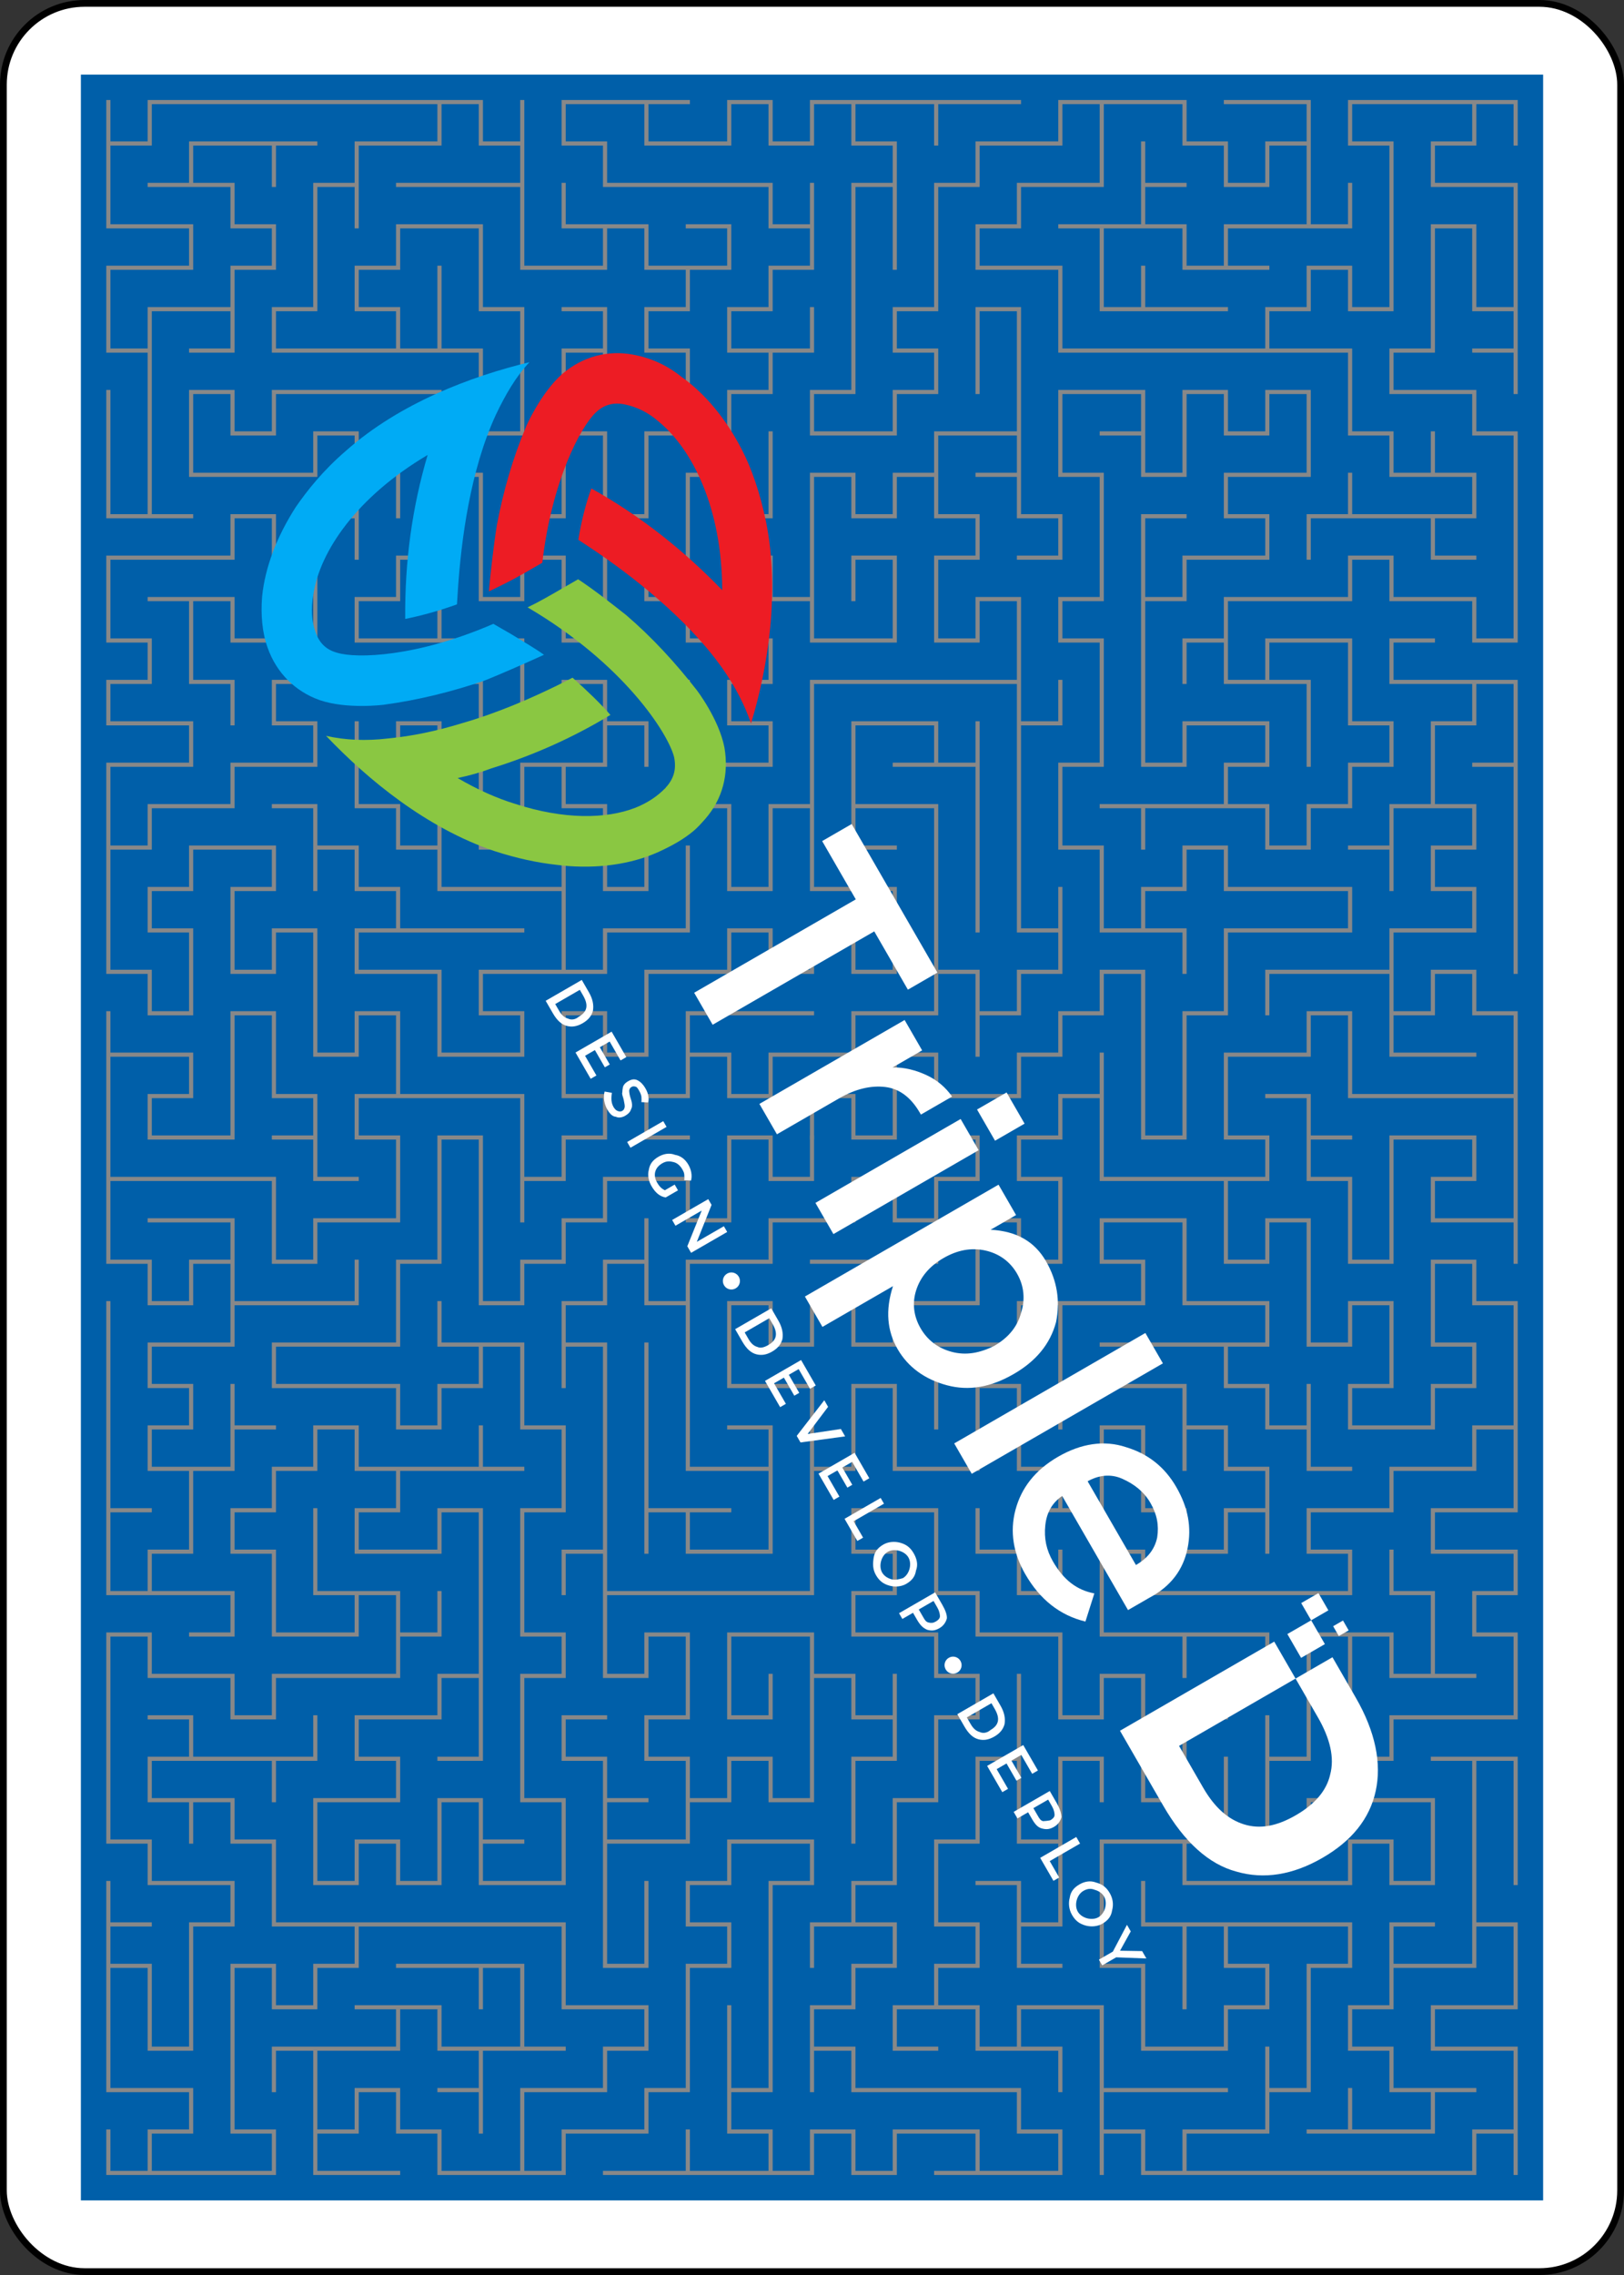 <?xml version="1.0" encoding="UTF-8" standalone="no"?>
<svg xmlns="http://www.w3.org/2000/svg" class="card" face="1B" height="3.5in" preserveAspectRatio="none"
     viewBox="-120 -168 240 336" width="2.5in">
    <rect x="-120" y="-168" width="240" height="336" fill="#333333" stroke="none"/>
    <rect width="239" height="335" x="-119.5" y="-167.5" rx="12" ry="12" fill="white" stroke="black"></rect>
    <rect width="216.095" height="313.967" x="-108.047" y="-156.983" fill="#005FA9"></rect>

    <path d="M0,0v-1h1v1h1v-1v-1h1v1h1h1v-1h1v-1h1v-1h1v1v1v1v1h1v-1v-1v-1h1v-1v-1h1h1h1v-1h-1h-1h-1v-1h-1v1h-1v1h-1v-1v-1h-1v-1v-1h1v-1v-1v-1h-1v-1h1v-1v-1v-1h-1v-1v-1h1h1v1h-1M8,-17v1h1v-1v-1h1v1h1v-1h1v1v1h-1h-1v1h1v1h-1h-1v1h-1v1v1v1v1h1v-1h1h1v1h-1v1h-1h-1h-1M8,-8v1M10,-8h1v1h1v-1h1v-1h1v-1h-1v-1v-1h-1h-1v1h-1v-1h-1v1M10,-12v-1h1h1h1v-1h1v1h1h1v1h1v-1v-1v-1v-1v-1h-1v-1h-1h-1v-1h1v-1v-1v-1h1v1v1h1v-1v-1v-1h-1h-1v-1h1v-1h-1h-1h-1v1h1v1v1v1v1h-1v-1h-1v1h-1v1h-1h-1h-1h-1h-1v-1v-1h-1h-1v-1h1v-1h1h1v-1v-1h-1v1h-1h-1v1h-1v1v1v1h-1v1h1v1h-1v1h-1h-1v-1h1v-1v-1v-1v-1v-1h1v1v1M2,-23v-1h-1v-1h1h1v1M3,-25h1h1M1,-25h-1v1h-1v-1h-1v1h-1h-1v-1h1M-4,-25h-1h-1v1h1v1h1h1h1h1v1h1v-1M0,-22v1h-1v1h-1v1h1v1h-1v1v1h-1v1v1h-1v1h1v1h1h1v1h-1v1h1v1h-1h-1v-1v-1h-1v-1h-1h-1v-1v-1h-1v1h-1v-1v-1v-1h-1v1v1h-1v1h-1v1h1h1h1h1v1v1h-1v-1h-1h-1h-1h-1h-1v1h1v1h-1h-1v1h-1h-1v1h-1v-1v-1h1h1v-1h-1h-1v-1h1v-1h-1v-1v-1h1h1h1v-1h1v1v1v1h1v-1v-1v-1h1v-1v-1h-1v1h-1h-1h-1v-1v-1h1v1h1v-1h1h1h1h1v1h-1v1v1M-9,-17h1h1v-1v-1v-1h-1v-1v-1h-1h-1v1h-1v1h1v1h1v-1v-1M-9,-19h1v1M-10,-19h-1h-1h-1v-1h1v-1v-1v-1h1v-1h1h1v-1h-1h-1h-1h-1h-1h-1h-1v1h-1v1v1h1h1v1h-1h-1v1v1h1v-1h1h1v-1h1v-1h-1v-1h-1h-1M-15,-23v-1h1h1v1M-13,-24h1M-14,-20v1h-1M-16,-19v1v1v1v1h1M-16,-15h-1v-1v-1v-1M-17,-24v-1M-9,-25h1v1h1v-1M-7,-24v1h-1h-1h-1M-7,-23v1v1h1h1v-1h-1v-1M-5,-22h1v1h1h1v-1h-1M-3,-21v1h-1v1h1v1v1h-1v1v1h-1v-1v-1h-1v-1v-1h1v-1h-1M-5,-19v1h1M-6,-17v1v1h-1v-1M-5,-15v1v1M-11,-23v1M-11,-15v1M-13,-12h-1v-1h-1h-1M-15,-13v1v1h1v1M-17,-7v1v1v1h1v1h1v-1v-1h-1v-1h1v-1h1h1v1h-1v1v1h1v-1h1v1v1v1h1v-1h1v1v1h1h1h1v1v1v1M-7,1h1v-1h1v-1h-1v-1v-1h1v1h1v-1v-1h1h1v-1h1v1h1v-1h1v1h1v-1v-1h-1h-1v-1v-1v-1v-1v-1h1h1h1h1h1v-1v-1h-1v1h-1v-1v-1h1v-1h-1v-1h-1v1h-1v-1h-1v1v1v1h-1v-1h-1v-1h1v-1v-1M-2,-14v1M0,-13v1h1h1v-1v-1h-1v1M3,-16v-1h1h1v-1v-1v-1h-1v1v1M5,-17v1v1h1v1h-1M5,-16h-1M5,-11v1h1v-1M5,-10v1v1v1v1v1h1v-1M6,-5v1h-1v1h-1v-1h-1v1h-1h-1v1h-1h-1v1h-1v-1h-1v1h-1v1h1M-3,-2v-1h1h1h1M3,-4v-1v-1v-1v-1h-1h-1v-1v-1h1h1v1h1v-1M4,-9v1v1v1v1M3,-9h-1M1,-8v1h1M4,-3v1M0,-8h-1v1v1h-1v-1v-1h-1h-1v1v1h-1v-1v-1h-1v-1h1v-1v-1h-1v1M-5,-10h1v1M-6,-9h-1v1v1h-1v-1v-1h-1v-1h-1v1h-1v-1M-11,-9v1h1v1h1v1h1h1h1v-1M-6,-6v1v1h-1h-1v1h1v1h-1h-1v-1v-1h-1h-1v-1h1v-1h-1v-1h-1v-1h-1M-12,-7v1M-10,-5h1h1h1M-6,-4h1v-1h1h1v-1v-1M-9,-7v-1M-10,-1h-1v1h1v1v1h-1h-1v1h-1v-1v-1h-1h-1h-1h-1v1v1h1v1h1v-1h1v-1h-1h-1M-14,3v1v1h-1h-1v1h1v1h-1v1h1h1v-1v-1M-14,7h1M-15,8v1v1h-1v1h-1v-1v-1h1M-17,9v-1v-1v-1v-1v-1M-16,11h1h1v1h-1M-14,4h1h1h1v-1M-17,1v-1v-1v-1v-1M-17,-2h1h1v1h-1v1h1h1v-1v-1v-1h1v1v1h1v1h-1M-12,0v1h1M-9,-12v-1M-1,-19h1v-1M7,-25h1h1v1h1v1h1v-1h1v1v1h1v-1M12,-22h-1h-1v1h-1v-1h-1h-1v1v1h1v-1M8,-20h1h1M7,-22h-1M8,-22v-1h1M8,-23v-1M10,-21h1M12,-24v-1h-1h-1M11,-19h1h1v1v1h1v1h1h1v1h-1v1h1M15,-15h-1h-1v-1M13,-15h-1v1M15,-16v-1M16,-25h1v1M17,-20v1v1M17,-19h-1M11,-11h1v1v1M8,-13v-1v-1h1M8,-5h1v1"
          transform="scale(6.117)" fill="none" stroke="#888888" stroke-width="0.1" stroke-linecap="square"
          stroke-linejoin="miter"></path>
    <path d="M0,0v-1h1v1h1v-1v-1h1v1h1h1v-1h1v-1h1v-1h1v1v1v1v1h1v-1v-1v-1h1v-1v-1h1h1h1v-1h-1h-1h-1v-1h-1v1h-1v1h-1v-1v-1h-1v-1v-1h1v-1v-1v-1h-1v-1h1v-1v-1v-1h-1v-1v-1h1h1v1h-1M8,-17v1h1v-1v-1h1v1h1v-1h1v1v1h-1h-1v1h1v1h-1h-1v1h-1v1v1v1v1h1v-1h1h1v1h-1v1h-1h-1h-1M8,-8v1M10,-8h1v1h1v-1h1v-1h1v-1h-1v-1v-1h-1h-1v1h-1v-1h-1v1M10,-12v-1h1h1h1v-1h1v1h1h1v1h1v-1v-1v-1v-1v-1h-1v-1h-1h-1v-1h1v-1v-1v-1h1v1v1h1v-1v-1v-1h-1h-1v-1h1v-1h-1h-1h-1v1h1v1v1v1v1h-1v-1h-1v1h-1v1h-1h-1h-1h-1h-1v-1v-1h-1h-1v-1h1v-1h1h1v-1v-1h-1v1h-1h-1v1h-1v1v1v1h-1v1h1v1h-1v1h-1h-1v-1h1v-1v-1v-1v-1v-1h1v1v1M2,-23v-1h-1v-1h1h1v1M3,-25h1h1M1,-25h-1v1h-1v-1h-1v1h-1h-1v-1h1M-4,-25h-1h-1v1h1v1h1h1h1h1v1h1v-1M0,-22v1h-1v1h-1v1h1v1h-1v1v1h-1v1v1h-1v1h1v1h1h1v1h-1v1h1v1h-1h-1v-1v-1h-1v-1h-1h-1v-1v-1h-1v1h-1v-1v-1v-1h-1v1v1h-1v1h-1v1h1h1h1h1v1v1h-1v-1h-1h-1h-1h-1h-1v1h1v1h-1h-1v1h-1h-1v1h-1v-1v-1h1h1v-1h-1h-1v-1h1v-1h-1v-1v-1h1h1h1v-1h1v1v1v1h1v-1v-1v-1h1v-1v-1h-1v1h-1h-1h-1v-1v-1h1v1h1v-1h1h1h1h1v1h-1v1v1M-9,-17h1h1v-1v-1v-1h-1v-1v-1h-1h-1v1h-1v1h1v1h1v-1v-1M-9,-19h1v1M-10,-19h-1h-1h-1v-1h1v-1v-1v-1h1v-1h1h1v-1h-1h-1h-1h-1h-1h-1h-1v1h-1v1v1h1h1v1h-1h-1v1v1h1v-1h1h1v-1h1v-1h-1v-1h-1h-1M-15,-23v-1h1h1v1M-13,-24h1M-14,-20v1h-1M-16,-19v1v1v1v1h1M-16,-15h-1v-1v-1v-1M-17,-24v-1M-9,-25h1v1h1v-1M-7,-24v1h-1h-1h-1M-7,-23v1v1h1h1v-1h-1v-1M-5,-22h1v1h1h1v-1h-1M-3,-21v1h-1v1h1v1v1h-1v1v1h-1v-1v-1h-1v-1v-1h1v-1h-1M-5,-19v1h1M-6,-17v1v1h-1v-1M-5,-15v1v1M-11,-23v1M-11,-15v1M-13,-12h-1v-1h-1h-1M-15,-13v1v1h1v1M-17,-7v1v1v1h1v1h1v-1v-1h-1v-1h1v-1h1h1v1h-1v1v1h1v-1h1v1v1v1h1v-1h1v1v1h1h1h1v1v1v1M-7,1h1v-1h1v-1h-1v-1v-1h1v1h1v-1v-1h1h1v-1h1v1h1v-1h1v1h1v-1v-1h-1h-1v-1v-1v-1v-1v-1h1h1h1h1h1v-1v-1h-1v1h-1v-1v-1h1v-1h-1v-1h-1v1h-1v-1h-1v1v1v1h-1v-1h-1v-1h1v-1v-1M-2,-14v1M0,-13v1h1h1v-1v-1h-1v1M3,-16v-1h1h1v-1v-1v-1h-1v1v1M5,-17v1v1h1v1h-1M5,-16h-1M5,-11v1h1v-1M5,-10v1v1v1v1v1h1v-1M6,-5v1h-1v1h-1v-1h-1v1h-1h-1v1h-1h-1v1h-1v-1h-1v1h-1v1h1M-3,-2v-1h1h1h1M3,-4v-1v-1v-1v-1h-1h-1v-1v-1h1h1v1h1v-1M4,-9v1v1v1v1M3,-9h-1M1,-8v1h1M4,-3v1M0,-8h-1v1v1h-1v-1v-1h-1h-1v1v1h-1v-1v-1h-1v-1h1v-1v-1h-1v1M-5,-10h1v1M-6,-9h-1v1v1h-1v-1v-1h-1v-1h-1v1h-1v-1M-11,-9v1h1v1h1v1h1h1h1v-1M-6,-6v1v1h-1h-1v1h1v1h-1h-1v-1v-1h-1h-1v-1h1v-1h-1v-1h-1v-1h-1M-12,-7v1M-10,-5h1h1h1M-6,-4h1v-1h1h1v-1v-1M-9,-7v-1M-10,-1h-1v1h1v1v1h-1h-1v1h-1v-1v-1h-1h-1h-1h-1v1v1h1v1h1v-1h1v-1h-1h-1M-14,3v1v1h-1h-1v1h1v1h-1v1h1h1v-1v-1M-14,7h1M-15,8v1v1h-1v1h-1v-1v-1h1M-17,9v-1v-1v-1v-1v-1M-16,11h1h1v1h-1M-14,4h1h1h1v-1M-17,1v-1v-1v-1v-1M-17,-2h1h1v1h-1v1h1h1v-1v-1v-1h1v1v1h1v1h-1M-12,0v1h1M-9,-12v-1M-1,-19h1v-1M7,-25h1h1v1h1v1h1v-1h1v1v1h1v-1M12,-22h-1h-1v1h-1v-1h-1h-1v1v1h1v-1M8,-20h1h1M7,-22h-1M8,-22v-1h1M8,-23v-1M10,-21h1M12,-24v-1h-1h-1M11,-19h1h1v1v1h1v1h1h1v1h-1v1h1M15,-15h-1h-1v-1M13,-15h-1v1M15,-16v-1M16,-25h1v1M17,-20v1v1M17,-19h-1M11,-11h1v1v1M8,-13v-1v-1h1M8,-5h1v1"
          transform="scale(6.117)rotate(180)" fill="none" stroke="#888888" stroke-width="0.1" stroke-linecap="square"
          stroke-linejoin="miter"></path>

    <style type="text/css">
        .st0{fill:#ED1C24;}
        .st1{fill:#00ABF5;}
        .st2{fill:#8AC742;}
        .st3{fill:#FFFFFF;}
    </style>

    <g id="g" transform="translate(-25,-130) rotate(60) scale(1.4)">
    <path id="XMLID_55_" class="st0" d="M30.7,2.7c-3-1-5.7-1.5-7.8-1.6c-3.7-0.2-7.2,0.4-10,1.7C11.1,3.5,9.6,4.6,8.4,6
	c-1.8,2.1-2.5,4.7-2,7.5c0.6,3,2.9,6.1,2.9,6.1c2.2,2.9,4.7,5.5,7.5,7.9c1.6,1.3,3.9,3,5.6,4.2c0.1-1.3,0.2-2.7,0.2-4.2l0-2.2
	c-7-5.2-10.4-10.7-10.9-12.8c-0.3-1.2,0-2.2,0.8-3.1c0.8-0.9,1.9-1.7,3.4-2.2c4.3-1.6,11.2-1.2,18.7,3.1c-5.6,1.4-11,3.5-16.2,6.6
	c1,1.2,2.3,2.5,4,3.9l1.6-0.8c4.3-2.1,11.2-5,17.8-5.6c2.3-0.2,4.5-0.1,6.5,0.3C44.1,10.2,37.8,5.1,30.7,2.7L30.7,2.7z"/>
    <path id="XMLID_54_" class="st1" d="M27.5,31.9L25.6,33c-1,8.7-4,14.3-5.6,15.8c-0.9,0.9-1.9,1.1-3,0.9c-1.2-0.2-2.4-0.8-3.6-1.8
	c-3.6-2.9-6.6-9.1-6.7-17.8c4,4.2,8.5,7.7,13.8,10.7c0.5-1.5,1-3.3,1.4-5.5l-1.5-1c-4-2.7-10-7.2-13.8-12.6c-1.3-1.9-2.4-3.8-3-5.8
	C1.8,22,0.5,29.9,2,37.3c0.6,3.2,1.6,5.7,2.5,7.6c1.7,3.3,3.9,6,6.4,7.8c1.6,1.1,3.3,1.9,5,2.2c2.7,0.5,5.4-0.2,7.5-2
	c2.3-2,3.8-5.6,3.8-5.6c1.4-3.4,2.4-6.9,3.1-10.4c0.3-2,0.6-4.9,0.8-6.9C30,30.5,28.8,31.2,27.5,31.9L27.5,31.9z"/>
    <path id="XMLID_53_" class="st2" d="M55.1,25.7c-0.1-0.6-0.3-1.2-0.5-1.8c-0.9-2.6-2.8-4.5-5.5-5.5c-2.9-1-6.7-0.5-6.7-0.5
	c-3.6,0.5-7.2,1.3-10.6,2.5c-2,0.8-4,1.6-5.8,2.5l0,2.2c0,1.3,0,2.6-0.1,3.9c10.2-5.8,18.9-6.2,21.4-5.5c1.2,0.4,1.9,1.1,2.3,2.2
	c0,0.1,0.1,0.2,0.1,0.3c0.3,1.1,0.4,2.3,0.2,3.7c-0.5,3.3-2.7,7.2-6.7,10.8c-1.5,1.4-3.3,2.7-5.4,3.9c0.4-1.2,0.7-2.4,0.9-3.6
	c1-4.4,1.5-9,1.4-13.7c-1.5,0.3-3.3,0.8-5.4,1.5l-0.1,1.8c-0.2,2.9-0.6,6.8-1.6,10.8c-0.6,2.6-1.4,5.1-2.5,7.5
	c-0.9,2.1-2.1,4-3.5,5.5c6.2-1.5,13.7-4.3,19.4-9.3c1.9-1.7,3.4-3.4,4.5-4.9c0.3-0.4,0.6-0.8,0.8-1.1c2.1-3.1,3.3-6.4,3.5-9.5
	C55.3,28.1,55.3,26.9,55.1,25.7L55.1,25.7z"/>
    <path id="XMLID_50_" class="st3" d="M64.3,43.7h-1.5v4.4h1.5c0.9,0,1.5-0.2,1.9-0.6c0.4-0.4,0.6-0.9,0.6-1.6c0-0.7-0.2-1.2-0.6-1.6
	C65.7,43.9,65.1,43.7,64.3,43.7L64.3,43.7z M65.6,47c-0.3,0.3-0.7,0.4-1.2,0.4h-0.8v-3h0.7c1.2,0,1.7,0.5,1.7,1.5
	C66.1,46.4,65.9,46.8,65.6,47L65.6,47z"/>
    <polygon id="XMLID_49_" class="st3" points="69.9,46.2 72,46.2 72,45.6 69.9,45.6 69.9,44.4 72.2,44.4 72.2,43.7 69.1,43.7
	69.1,48.1 72.3,48.1 72.3,47.4 69.9,47.4 69.9,46.2 "/>
    <path id="XMLID_48_" class="st3" d="M76.3,45.5c-0.5-0.1-0.7-0.2-0.9-0.3c-0.1-0.1-0.2-0.2-0.2-0.4c0-0.2,0.1-0.3,0.2-0.4
	c0.1-0.1,0.3-0.1,0.5-0.1s0.4,0,0.7,0.1c0.2,0.1,0.4,0.2,0.5,0.3l0.4-0.6c-0.2-0.2-0.4-0.3-0.7-0.4c-0.3-0.1-0.6-0.1-0.8-0.1
	c-0.4,0-0.8,0.1-1.1,0.3c-0.3,0.2-0.4,0.5-0.4,0.9c0,0.4,0.1,0.7,0.4,0.9c0.1,0.1,0.3,0.2,0.4,0.3c0.2,0.1,0.4,0.1,0.7,0.2
	c0.3,0.1,0.6,0.2,0.7,0.3c0.1,0.1,0.2,0.2,0.2,0.4c0,0.2-0.1,0.3-0.2,0.4c-0.1,0.1-0.3,0.2-0.6,0.2c-0.5,0-0.9-0.2-1.4-0.6l-0.5,0.6
	c0.5,0.5,1.2,0.7,1.8,0.7c0.5,0,0.9-0.1,1.1-0.4c0.3-0.2,0.4-0.6,0.4-0.9c0-0.4-0.1-0.7-0.3-0.9C77.1,45.8,76.8,45.6,76.3,45.5
	L76.3,45.5z"/>
    <polygon id="XMLID_47_" class="st3" points="80,48.1 80.7,48.1 80.7,43.7 80,43.7 80,48.1 "/>
    <path id="XMLID_46_" class="st3" d="M86.4,47.2c-0.3,0.2-0.6,0.3-1.1,0.3c-0.4,0-0.8-0.1-1.1-0.4c-0.3-0.3-0.4-0.7-0.4-1.1
	c0-0.5,0.2-0.8,0.5-1.1c0.3-0.3,0.7-0.4,1.1-0.4c0.2,0,0.4,0,0.6,0.1c0.2,0.1,0.4,0.2,0.5,0.3l0.4-0.6c-0.4-0.4-1-0.6-1.6-0.6
	c-0.6,0-1.2,0.2-1.6,0.7c-0.5,0.4-0.7,1-0.7,1.6c0,0.7,0.2,1.2,0.7,1.6c0.4,0.4,1,0.6,1.6,0.6c0.8,0,1.4-0.2,1.8-0.7V46h-0.7V47.2
	L86.4,47.2z"/>
    <polygon id="XMLID_45_" class="st3" points="92.8,47 90.2,43.7 89.5,43.7 89.5,48.1 90.2,48.1 90.2,44.9 92.7,48.1 93.5,48.1
	93.5,43.7 92.8,43.7 92.8,47 "/>
    <path id="XMLID_42_" class="st3" d="M104.3,43.7h-1.5v4.4h1.5c0.9,0,1.5-0.2,1.9-0.6c0.4-0.4,0.6-0.9,0.6-1.6c0-0.7-0.2-1.2-0.6-1.6
	C105.7,43.9,105.1,43.7,104.3,43.7L104.3,43.7z M105.6,47c-0.3,0.3-0.7,0.4-1.2,0.4h-0.8v-3h0.7c1.2,0,1.7,0.5,1.7,1.5
	C106,46.4,105.9,46.8,105.6,47L105.6,47z"/>
    <polygon id="XMLID_41_" class="st3" points="109.8,46.2 112,46.2 112,45.6 109.8,45.6 109.8,44.4 112.2,44.4 112.2,43.7 109.1,43.7
	109.1,48.1 112.3,48.1 112.3,47.4 109.8,47.4 109.8,46.2 "/>
    <polygon id="XMLID_40_" class="st3" points="116.2,47 114.8,43.7 114,43.7 115.8,48.1 116.6,48.1 118.4,43.7 117.5,43.7 116.2,47
	"/>
    <polygon id="XMLID_39_" class="st3" points="121.1,46.2 123.2,46.2 123.2,45.6 121.1,45.6 121.1,44.4 123.5,44.4 123.5,43.7
	120.4,43.7 120.4,48.1 123.6,48.1 123.6,47.4 121.1,47.4 121.1,46.2 "/>
    <polygon id="XMLID_38_" class="st3" points="126.6,43.7 125.9,43.7 125.9,48.1 128.6,48.1 128.6,47.4 126.6,47.4 126.6,43.7 "/>
    <path id="XMLID_35_" class="st3" d="M132.7,43.6c-0.7,0-1.2,0.2-1.7,0.7c-0.4,0.4-0.7,1-0.7,1.6c0,0.7,0.2,1.2,0.7,1.6
	c0.5,0.4,1,0.7,1.7,0.7c0.7,0,1.2-0.2,1.7-0.7c0.4-0.4,0.7-1,0.7-1.6c0-0.7-0.2-1.2-0.7-1.6C134,43.8,133.4,43.6,132.7,43.6
	L132.7,43.6z M133.9,47c-0.3,0.3-0.7,0.5-1.1,0.5c-0.4,0-0.8-0.2-1.1-0.5c-0.3-0.3-0.5-0.7-0.5-1.1c0-0.4,0.2-0.8,0.5-1.1
	c0.3-0.3,0.7-0.5,1.1-0.5c0.4,0,0.8,0.2,1.1,0.5c0.3,0.3,0.5,0.7,0.5,1.1C134.3,46.3,134.2,46.7,133.9,47L133.9,47z"/>
    <path id="XMLID_32_" class="st3" d="M138.9,43.7h-1.5v4.4h0.7v-1.3h0.8c0.7,0,1.1-0.1,1.5-0.4c0.3-0.3,0.5-0.6,0.5-1.2
	c0-0.5-0.2-0.9-0.5-1.2C140.1,43.8,139.6,43.7,138.9,43.7L138.9,43.7z M139.8,45.9c-0.2,0.2-0.4,0.2-0.8,0.2h-0.9v-1.8h0.8
	c0.4,0,0.7,0.1,0.9,0.2c0.2,0.1,0.3,0.3,0.3,0.7C140.1,45.5,140,45.7,139.8,45.9L139.8,45.9z"/>
    <path id="XMLID_29_" class="st3" d="M151.2,43.7h-1.5v4.4h1.5c0.9,0,1.5-0.2,1.9-0.6c0.4-0.4,0.6-0.9,0.6-1.6c0-0.7-0.2-1.2-0.6-1.6
	C152.6,43.9,152,43.7,151.2,43.7L151.2,43.7z M152.5,47c-0.3,0.3-0.7,0.4-1.2,0.4h-0.8v-3h0.7c1.2,0,1.7,0.5,1.7,1.5
	C153,46.4,152.8,46.8,152.5,47L152.5,47z"/>
    <polygon id="XMLID_28_" class="st3" points="156.8,46.2 158.9,46.2 158.9,45.6 156.8,45.6 156.8,44.4 159.1,44.4 159.1,43.7
	156,43.7 156,48.1 159.2,48.1 159.2,47.4 156.8,47.4 156.8,46.2 "/>
    <path id="XMLID_25_" class="st3" d="M163.1,43.7h-1.5v4.4h0.8v-1.3h0.8c0.7,0,1.1-0.1,1.4-0.4c0.3-0.3,0.5-0.6,0.5-1.2
	c0-0.5-0.2-0.9-0.5-1.2C164.2,43.8,163.7,43.7,163.1,43.7L163.1,43.7z M164,45.9c-0.2,0.2-0.4,0.2-0.8,0.2h-0.9v-1.8h0.8
	c0.4,0,0.7,0.1,0.9,0.2c0.2,0.1,0.3,0.3,0.3,0.7C164.2,45.5,164.1,45.7,164,45.9L164,45.9z"/>
    <polygon id="XMLID_24_" class="st3" points="168,43.7 167.2,43.7 167.2,48.1 170,48.1 170,47.4 168,47.4 168,43.7 "/>
    <path id="XMLID_21_" class="st3" d="M174.1,43.6c-0.7,0-1.2,0.2-1.7,0.7c-0.5,0.4-0.7,1-0.7,1.6c0,0.7,0.2,1.2,0.7,1.6
	c0.4,0.4,1,0.7,1.7,0.7c0.7,0,1.2-0.2,1.7-0.7c0.4-0.4,0.7-1,0.7-1.6c0-0.7-0.2-1.2-0.7-1.6C175.3,43.8,174.7,43.6,174.1,43.6
	L174.1,43.6z M175.2,47c-0.3,0.3-0.7,0.5-1.1,0.5c-0.4,0-0.8-0.2-1.1-0.5c-0.3-0.3-0.5-0.7-0.5-1.1c0-0.4,0.1-0.8,0.5-1.1
	c0.3-0.3,0.7-0.5,1.1-0.5c0.4,0,0.8,0.2,1.1,0.5c0.3,0.3,0.5,0.7,0.5,1.1C175.7,46.3,175.5,46.7,175.2,47L175.2,47z"/>
    <polygon id="XMLID_20_" class="st3" points="181.1,43.7 179.9,45.7 178.7,43.7 177.9,43.7 179.6,46.4 179.6,48.1 180.3,48.1
	180.3,46.4 182,43.7 181.1,43.7 "/>
    <path id="XMLID_19_" class="st3" d="M99.1,45.9c0,0.5-0.4,0.9-0.9,0.9c-0.5,0-0.9-0.4-0.9-0.9c0-0.5,0.4-0.9,0.9-0.9
	C98.7,45,99.1,45.4,99.1,45.9L99.1,45.9z"/>
    <path id="XMLID_18_" class="st3" d="M145,45c-0.5,0-0.9,0.4-0.9,0.9c0,0.5,0.4,0.9,0.9,0.9c0.5,0,0.9-0.4,0.9-0.9
	C145.9,45.4,145.5,45,145,45L145,45z"/>
    <polygon id="XMLID_17_" class="st3" points="62.8,14.4 69.9,14.4 69.9,34.1 73.8,34.1 73.8,14.4 80.9,14.4 80.9,10.8 62.8,10.8
	62.8,14.4 "/>
    <path id="XMLID_16_" class="st3" d="M89.7,17.2c-1,0.7-1.9,1.6-2.5,2.7v-3.6h-3.7v17.7h3.7v-7.6c0-2,0.5-3.6,1.4-4.8
	c0.9-1.2,2.3-1.8,4.2-1.8H93l0-3.8C91.8,16.1,90.7,16.5,89.7,17.2L89.7,17.2z"/>
    <polygon id="XMLID_15_" class="st3" points="95.5,34.1 99.3,34.1 99.3,16.4 95.5,16.4 95.5,34.1 "/>
    <polygon id="XMLID_14_" class="st3" points="95.5,14.4 99.3,14.4 99.3,10.8 95.5,10.8 95.5,14.4 "/>
    <path id="XMLID_11_" class="st3" d="M113,16.1c-2.4,0-4.3,1.1-5.8,3.4v-3.1h-3.7V40h3.7v-8.6c1.8,2,3.8,2.9,6,2.9
	c2.2,0,4.2-0.9,5.9-2.6c1.7-1.7,2.5-3.9,2.5-6.7c0-2.7-0.8-4.9-2.5-6.6C117.4,16.9,115.4,16.1,113,16.1L113,16.1z M116.3,29.5
	c-1.1,1.1-2.4,1.6-3.8,1.6s-2.7-0.5-3.7-1.6c-1-1.1-1.5-2.5-1.5-4.2c0-1.7,0.5-3.1,1.5-4.2c1-1.1,2.3-1.7,3.8-1.7
	c1.5,0,2.8,0.6,3.8,1.7c1.1,1.1,1.6,2.5,1.6,4.2C117.9,27,117.4,28.4,116.3,29.5L116.3,29.5z"/>
    <polygon id="XMLID_10_" class="st3" points="124.8,34.1 128.5,34.1 128.5,10.8 124.8,10.8 124.8,34.1 "/>
    <path id="XMLID_7_" class="st3" d="M146.7,18.3c-1.7-1.5-3.7-2.2-6.2-2.2c-2.4,0-4.5,0.8-6.3,2.5c-1.8,1.6-2.7,3.9-2.7,6.7
	c0,2.8,0.9,5,2.6,6.7c1.7,1.7,3.9,2.5,6.4,2.5c3.1,0,5.6-1,7.5-3l-2.1-2.3c-1.2,1.4-2.8,2.1-5.1,2.1c-1.4,0-2.6-0.4-3.7-1.2
	c-1.1-0.8-1.7-1.8-1.8-3.1h13.9v-2.6C149.3,21.8,148.4,19.8,146.7,18.3L146.7,18.3z M135.3,24c0-1.4,0.5-2.6,1.6-3.4
	c1.1-0.8,2.3-1.3,3.7-1.3c1.4,0,2.5,0.4,3.5,1.2c0.9,0.8,1.4,1.9,1.4,3.4H135.3L135.3,24z"/>
    <path id="XMLID_6_" class="st3" d="M178.8,13.9c-2.2-2-5.4-3.1-9.6-3.1h-4.9v4.5h4.7c2.6,0,4.6,0.6,5.9,1.9c1.3,1.2,1.9,3,1.9,5.3
	c0,2.3-0.6,4-1.9,5.2c-1.3,1.2-3.1,1.8-5.5,1.8h-5.1V15.3h-4.5v18.8h9.1c4.5,0,7.8-1.1,9.9-3.2c2.2-2.1,3.3-5,3.3-8.6
	C182.1,18.7,181,15.9,178.8,13.9L178.8,13.9z"/>
    <polygon id="XMLID_5_" class="st3" points="162.7,13.7 159.8,13.7 159.8,10.8 162.7,10.8 162.7,13.7 "/>
    <polygon id="XMLID_4_" class="st3" points="159.8,10.8 157.7,10.8 157.7,8.7 159.8,8.7 159.8,10.8 "/>
    <polygon id="XMLID_3_" class="st3" points="162.7,9.1 161.5,9.1 161.5,7.9 162.7,7.9 162.7,9.1 "/>
    </g>
</svg>